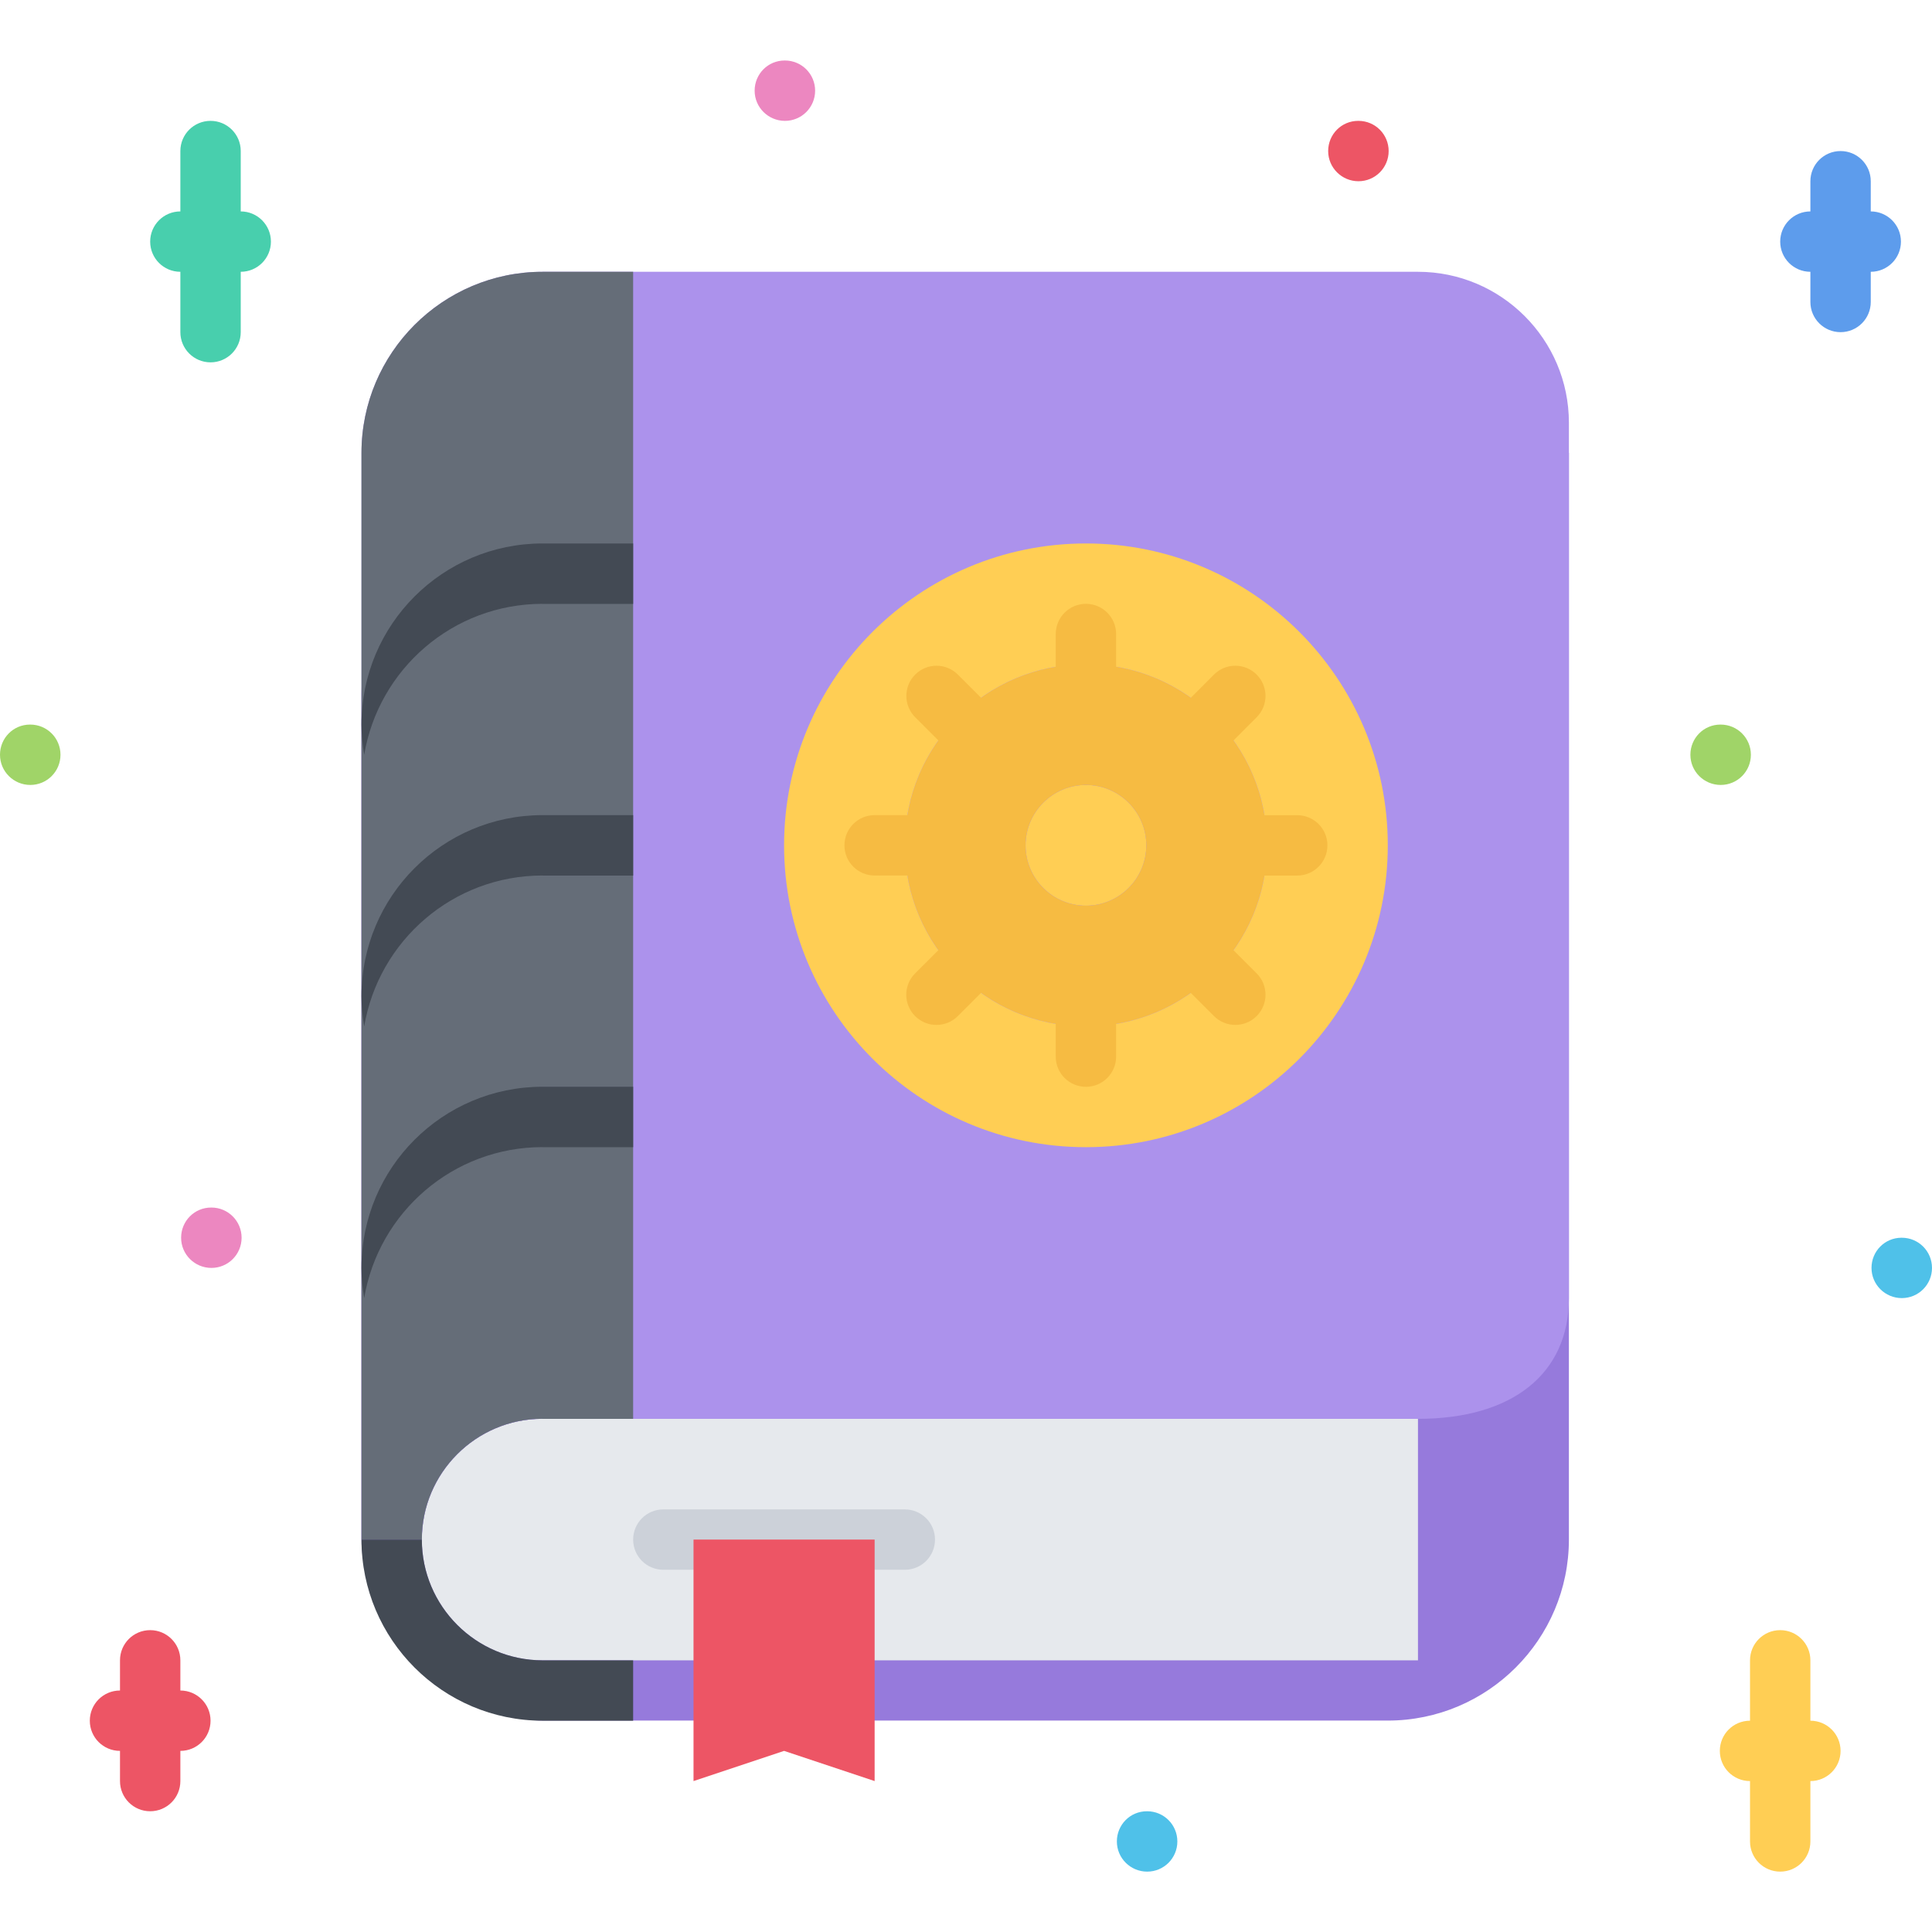 <svg height="512pt" viewBox="0 -16 512.032 512" width="512pt" xmlns="http://www.w3.org/2000/svg"><path d="m143.801 439.984h224c26.473-.008 48-21.535 48-48.008v-287.977h-16c0 17.609-14.297 31.938-31.906 32-.031 0-.062-.016-.094-.016h-232c-25.047 0-40 11.953-40 32v224c0 22.055 25.934 48 48 48zm0 0" fill="#967adc"/><path d="m375.801 424.016v-64h-232c-.031 0-.066-.016-.113-.016-17.59.062-31.887 14.383-31.887 32v.016c0 17.648 14.359 32 32.016 32zm0 0" fill="#e6e9ed"/><path d="m375.801 56.016h-232.016c-26.473.008-47.984 21.535-47.984 48v287.984h16c0-17.617 14.297-31.938 31.887-32 .047 0 .082.016.113.016h232c25.047 0 40-11.961 40-32v-232c0-22.062-17.953-40-40-40zm0 0" fill="#ac92ec"/><path d="m287.801 192.016c8.801 0 16 7.199 16 16s-7.199 16-16 16-16-7.199-16-16 7.199-16 16-16zm0 0" fill="#ffce54"/><path d="m287.801 224.016c8.801 0 16-7.199 16-16s-7.199-16-16-16-16 7.199-16 16 7.199 16 16 16zm33.918-49.918c8.723 8.637 14.082 20.637 14.082 33.918s-5.359 25.281-14.082 33.922c-8.641 8.719-20.641 14.078-33.918 14.078-13.281 0-25.281-5.359-33.922-14.078-8.719-8.641-14.078-20.641-14.078-33.922s5.359-25.281 14.078-33.918c8.641-8.723 20.641-14.082 33.922-14.082 13.277 0 25.277 5.359 33.918 14.082zm0 0" fill="#f6bb42"/><path d="m335.801 208.016c0-13.281-5.359-25.281-14.082-33.918-8.641-8.723-20.641-14.082-33.918-14.082-13.281 0-25.281 5.359-33.922 14.082-8.719 8.637-14.078 20.637-14.078 33.918s5.359 25.281 14.078 33.922c8.641 8.719 20.641 14.078 33.922 14.078 13.277 0 25.277-5.359 33.918-14.078 8.723-8.641 14.082-20.641 14.082-33.922zm-48-80c44.16 0 80 35.84 80 80s-35.84 80-80 80c-44.16 0-80-35.84-80-80s35.84-80 80-80zm0 0" fill="#ffce54"/><path d="m167.801 56.016h-24.016c-26.473.008-47.984 21.535-47.984 48v287.984h16c0-17.617 14.297-31.938 31.887-32 .047 0 .082.016.113.016h24zm0 0" fill="#656d78"/><path d="m239.801 400.016h-64c-4.426 0-8-3.574-8-8 0-4.422 3.574-8 8-8h64c4.422 0 8 3.578 8 8 0 4.426-3.586 8-8 8zm0 0" fill="#ccd1d9"/><g fill="#f6bb42"><path d="m287.801 272.016c-4.426 0-8-3.574-8-8v-16c0-4.422 3.574-8 8-8 4.422 0 8 3.578 8 8v16c0 4.426-3.586 8-8 8zm0 0"/><path d="m287.801 176.016c-4.426 0-8-3.574-8-8v-16c0-4.414 3.574-8 8-8 4.422 0 8 3.586 8 8v16c0 4.426-3.586 8-8 8zm0 0"/><path d="m327.391 255.609c-2.047 0-4.094-.777-5.656-2.336l-11.309-11.32c-3.129-3.129-3.129-8.184 0-11.312 3.125-3.129 8.184-3.129 11.309 0l11.312 11.312c3.129 3.125 3.129 8.191 0 11.32-1.559 1.566-3.605 2.336-5.656 2.336zm0 0"/><path d="m259.52 187.734c-2.047 0-4.094-.781-5.656-2.344l-11.312-11.312c-3.125-3.125-3.125-8.191 0-11.316 3.129-3.121 8.184-3.121 11.312.008l11.312 11.309c3.129 3.129 3.129 8.195 0 11.32-1.566 1.555-3.617 2.336-5.656 2.336zm0 0"/><path d="m343.801 216.031h-16c-4.426 0-8-3.582-8-8 0-4.422 3.574-8 8-8h16c4.422 0 8 3.578 8 8 0 4.418-3.586 8-8 8zm0 0"/><path d="m247.801 216.031h-.016l-16-.016c-4.41 0-7.984-3.574-7.984-8 0-4.422 3.574-8 8-8l16 .016c4.422 0 8 3.578 8 8 0 4.426-3.602 8-8 8zm0 0"/><path d="m316.078 187.754c-2.047 0-4.094-.785-5.652-2.348-3.129-3.125-3.129-8.184 0-11.309l11.309-11.328c3.129-3.129 8.188-3.129 11.312 0 3.129 3.125 3.129 8.184 0 11.309l-11.312 11.328c-1.559 1.562-3.605 2.348-5.656 2.348zm0 0"/><path d="m248.184 255.617c-2.047 0-4.094-.785-5.656-2.344-3.129-3.129-3.129-8.184 0-11.312l11.328-11.312c3.129-3.121 8.184-3.121 11.312.008 3.129 3.129 3.129 8.184 0 11.312l-11.328 11.312c-1.559 1.566-3.609 2.336-5.656 2.336zm0 0"/></g><path d="m495.801 40.016v-8c0-4.422-3.578-8-8-8-4.426 0-8 3.578-8 8v8c-4.426 0-8 3.586-8 8 0 4.426 3.574 8 8 8v8c0 4.418 3.574 8 8 8 4.422 0 8-3.582 8-8v-8c4.422 0 8-3.574 8-8 0-4.414-3.586-8-8-8zm0 0" fill="#5d9cec"/><path d="m47.801 432.016v-8c0-4.422-3.578-8-8-8-4.426 0-8 3.578-8 8v8c-4.426 0-8 3.578-8 8 0 4.426 3.574 8 8 8v8c0 4.426 3.574 8 8 8 4.422 0 8-3.574 8-8v-8c4.422 0 8-3.574 8-8 0-4.422-3.586-8-8-8zm0 0" fill="#ed5565"/><path d="m63.801 40.016v-16c0-4.422-3.578-8-8-8-4.426 0-8 3.578-8 8v16c-4.426 0-8 3.586-8 8 0 4.426 3.574 8 8 8v16c0 4.418 3.574 8 8 8 4.422 0 8-3.582 8-8v-16c4.422 0 8-3.574 8-8 0-4.414-3.586-8-8-8zm0 0" fill="#48cfad"/><path d="m479.801 440.016v-16c0-4.422-3.578-8-8-8-4.426 0-8 3.578-8 8v16c-4.426 0-8 3.578-8 8 0 4.426 3.574 8 8 8v16c0 4.426 3.574 8 8 8 4.422 0 8-3.574 8-8v-16c4.422 0 8-3.574 8-8 0-4.422-3.586-8-8-8zm0 0" fill="#ffce54"/><path d="m360.031 32.016c-4.422 0-8.031-3.582-8.031-8 0-4.422 3.527-8 7.953-8h.078c4.426 0 8 3.578 8 8 0 4.418-3.574 8-8 8zm0 0" fill="#ed5565"/><path d="m456.031 192.016c-4.422 0-8.031-3.574-8.031-8 0-4.414 3.527-8 7.953-8h.078c4.426 0 8 3.586 8 8 0 4.426-3.574 8-8 8zm0 0" fill="#a0d468"/><path d="m8.031 192.016c-4.422 0-8.031-3.582-8.031-8 0-4.422 3.527-8 7.953-8h.078c4.426 0 8 3.578 8 8 0 4.418-3.574 8-8 8zm0 0" fill="#a0d468"/><path d="m504.031 328.016c-4.422 0-8.031-3.574-8.031-8 0-4.422 3.527-8 7.953-8h.078c4.426 0 8 3.578 8 8 0 4.426-3.574 8-8 8zm0 0" fill="#4fc1e9"/><path d="m56.031 320.016c-4.422 0-8.031-3.574-8.031-8 0-4.422 3.527-8 7.953-8h.078c4.426 0 8 3.578 8 8 0 4.426-3.574 8-8 8zm0 0" fill="#ec87c0"/><path d="m304.031 480.016c-4.422 0-8.031-3.574-8.031-8 0-4.422 3.527-8 7.953-8h.078c4.426 0 8 3.578 8 8 0 4.426-3.574 8-8 8zm0 0" fill="#4fc1e9"/><path d="m208.031 16.016c-4.422 0-8.031-3.574-8.031-8 0-4.414 3.527-8 7.953-8h.078c4.426 0 8 3.586 8 8 0 4.426-3.574 8-8 8zm0 0" fill="#ec87c0"/><path d="m143.801 272c-26.512 0-48 21.488-48 48 0 2.734.277 5.391.719 8 3.816-22.695 23.504-40 47.281-40v.016h24v-16.016zm0 0" fill="#434a54"/><path d="m143.801 200.016c-26.512 0-48 21.488-48 48 0 2.738.277 5.391.719 8 3.816-22.695 23.504-40 47.281-40v.016h24v-16.016zm0 0" fill="#434a54"/><path d="m143.801 128.016c-26.512 0-48 21.488-48 48 0 2.738.277 5.391.719 8 3.816-22.695 23.504-40 47.281-40v.016h24v-16.016zm0 0" fill="#434a54"/><path d="m143.816 424.016c-17.656 0-32.016-14.352-32.016-32h-16c0 26.465 21.527 47.992 48 48h24v-16zm0 0" fill="#434a54"/><path d="m231.801 440.016v16l-24-8-24 8v-64h48zm0 0" fill="#ed5565"/></svg>